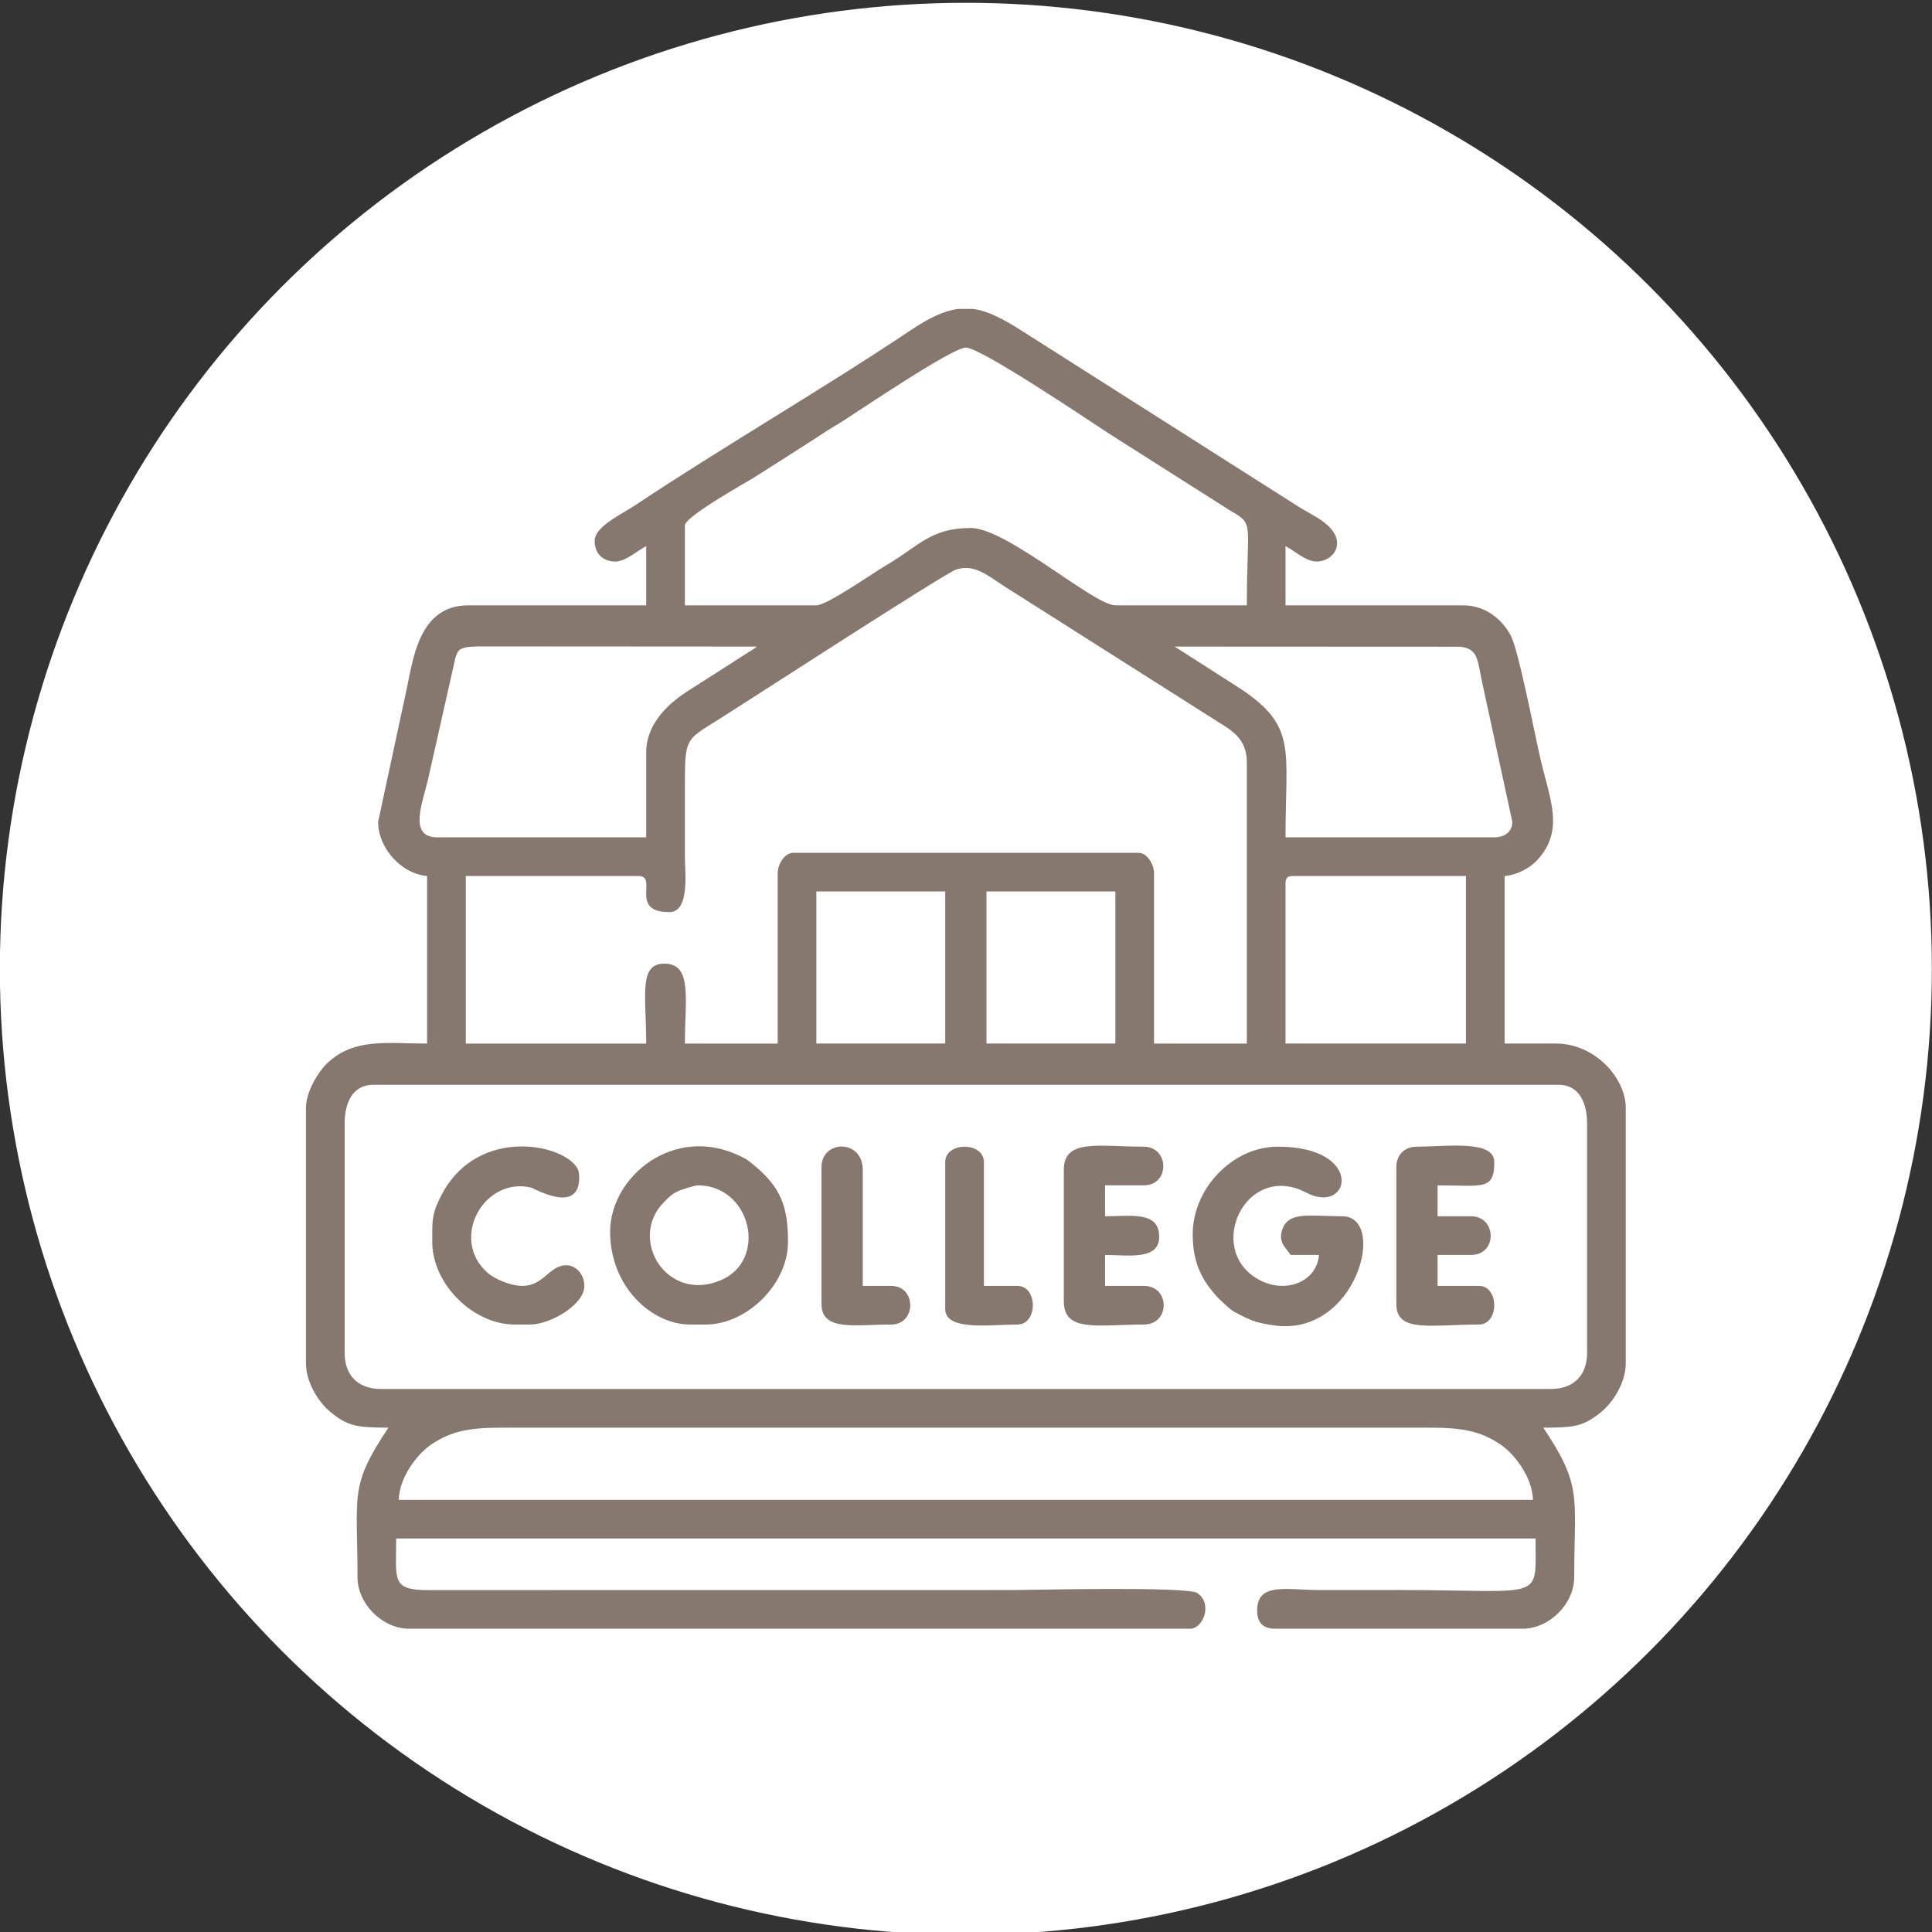<?xml version="1.0" encoding="UTF-8"?>
<!DOCTYPE svg PUBLIC "-//W3C//DTD SVG 1.1//EN" "http://www.w3.org/Graphics/SVG/1.1/DTD/svg11.dtd">
<!-- Creator: CorelDRAW 2019 (64-Bit) -->
<svg xmlns="http://www.w3.org/2000/svg" xml:space="preserve" width="8.467mm" height="8.467mm" version="1.1" style="shape-rendering:geometricPrecision; text-rendering:geometricPrecision; image-rendering:optimizeQuality; fill-rule:evenodd; clip-rule:evenodd"
viewBox="0 0 846.66 846.66"
 xmlns:xlink="http://www.w3.org/1999/xlink"
 xmlns:xodm="http://www.corel.com/coreldraw/odm/2003">
 <rect x="0" y="0" width="846.66" height="846.66" fill="#333333" stroke="none"/>
 <defs>
  <style type="text/css">
   <![CDATA[
    .fil0 {fill:#FEFEFE}
    .fil1 {fill:#86776F}
   ]]>
  </style>
 </defs>
 <g id="Layer_x0020_1">
  <circle class="fil0" cx="423.27" cy="424.56" r="423.33"/>
  <g id="_2533105785872">
   <path class="fil1" d="M219.93 625.64l406.68 0c14.03,0 22.23,1.45 30.99,7.41 6.29,4.27 13.98,14.54 14.19,24.22l-497.04 0c0.21,-9.68 7.9,-19.95 14.19,-24.22 8.76,-5.96 16.96,-7.41 30.99,-7.41zm199.9 -490.27l6.56 0c6.56,0.88 13.22,4.35 21.95,9.95l120.87 76.82c5.68,3.64 16.73,7.99 16.73,16.03 0,4.42 -4.2,7.91 -9.04,7.91 -4.5,0 -9.69,-4.74 -13.55,-6.78l0 25.98 77.94 0c9.8,0 17.07,6.33 20.73,13.16 3.52,6.55 10.77,44.52 13.16,54.62 4.23,17.89 10.35,30.74 -1.42,43.76 -3.08,3.41 -8.69,6.6 -14.39,7.07l0 73.43 22.59 0c16.95,0 30.5,15.08 30.5,28.24l0 111.84c0,8.85 -5.93,17.56 -11.1,21.66 -7.71,6.11 -11.67,6.58 -25.05,6.58 17.32,25.86 13.56,30.02 13.56,65.52 0,11.69 -10.9,22.59 -22.6,22.59l-108.44 0c-5.28,0 -7.91,-2.64 -7.91,-7.91 0,-12.61 12.97,-9.04 27.11,-9.04 11.67,0 23.35,0 35.02,0 64.28,0 59.87,5.44 59.87,-22.59l-499.3 0c0,18.24 -2.36,22.78 14.65,22.62l256.46 -0.03c6.95,0 75.69,-1.7 80.01,1.33 6.92,4.86 2.39,15.62 -3.19,15.62l-342.28 0c-11.7,0 -22.6,-10.9 -22.6,-22.59 0,-36.39 -3.7,-39.75 13.56,-65.52 -13.66,0 -17.95,-0.6 -25.68,-7.09 -4.89,-4.1 -10.47,-12.67 -10.47,-21.15l0 -111.84c0,-7.23 5.51,-16.1 9.54,-19.83 11.81,-10.93 25.66,-8.41 43.55,-8.41l0 -73.43c-11.19,-0.93 -21.46,-12.13 -21.46,-23.72l11.99 -55.79c3.24,-14.21 5.18,-39.1 27.55,-39.1l77.94 0 0 -25.98c-3.86,2.04 -9.05,6.78 -13.55,6.78 -5.47,0 -9.04,-3.58 -9.04,-9.04 0,-6.31 11.56,-11.5 18.06,-15.83 37.59,-25.02 83.09,-51.45 120.21,-76.35 8.4,-5.63 14.9,-8.68 20.96,-9.49zm-268.8 457.51l0 -100.54c0,-9.12 3.58,-16.95 12.42,-16.95l519.64 0c8.84,0 12.42,7.83 12.42,16.95l0 100.54c0,9.88 -5.93,15.81 -15.81,15.81l-512.86 0c-9.88,0 -15.81,-5.93 -15.81,-15.81zm412.32 -205.6c0,-2.6 0.78,-3.39 3.38,-3.39l75.69 0 0 73.43 -79.07 0 0 -70.04zm-131.04 3.39l56.48 0 0 66.65 -56.48 0 0 -66.65zm-74.56 0l56.48 0 0 66.65 -56.48 0 0 -66.65zm-16.94 -7.91l0 74.56 -40.67 0c0,-19.45 3.45,-35.02 -9.04,-35.02 -11.36,0 -7.91,14.11 -7.91,35.02l-79.07 0 0 -73.43 75.69 0c8.86,0 -4.4,15.82 13.55,15.82 9.06,0 6.78,-18.1 6.78,-23.72 0,-10.17 0,-20.34 0,-30.51 -0.01,-22.27 0.06,-21 14.91,-30.27 10.41,-6.51 98.91,-63.96 103.93,-65.61 7.84,-2.58 13.58,2.37 20.78,7.1l93.31 59.19c6.71,4.18 13.33,7.72 13.33,18.3l0 123.13 -40.67 0 0 -74.56c0,-4.13 -3.11,-9.03 -6.77,-9.03l-151.38 0c-3.66,0 -6.77,4.9 -6.77,9.03zm173.96 -99.41l125.34 0.06c8.27,1.19 7.17,6.16 9.99,18.24l12.65 58.52c0,4.32 -3.34,6.78 -7.9,6.78l-91.5 0c0,-38.67 5.13,-48.52 -19.65,-65.08l-28.93 -18.52zm-231.58 46.32l0 37.28 -91.5 0c-13.17,0 -6.28,-15.49 -3.87,-26.46l11.83 -52.57c1.17,-2.6 0.7,-4.52 10.03,-4.65l122.09 0.08c-0.2,0.18 -0.55,0.15 -0.65,0.49l-28.25 18.07c-9.6,5.84 -19.68,15.05 -19.68,27.76zm74.56 -64.39l-57.61 0 0 -35.02c0,-3.82 26.3,-18.58 29.32,-20.39l15.2 -9.64c5.64,-3.7 10.22,-6.44 15.8,-10.19 3,-2.02 4.75,-2.91 7.68,-4.74 7.38,-4.62 49.04,-32.98 55.13,-32.98 6.49,0 53.29,31.51 62.79,37.74l53.21 33.78c10.63,6.11 7.13,4.71 7.13,41.44l-57.61 0c-9.41,0 -47.66,-33.89 -63.26,-33.89 -17.68,0 -22.49,7.66 -36.92,16.18 -6.83,4.03 -26.24,17.71 -30.86,17.71z"/>
   <path class="fil1" d="M522.68 540.91c0,12.67 4.22,20.18 10.32,26.96 0.22,0.25 0.85,0.95 1.08,1.18l3.5 3.28c2.79,2.39 2.55,2.19 6.14,4.02 5.3,2.7 7.74,3.51 14.79,4.49 35.99,5.01 49.7,-47.83 29.69,-47.83 -14.54,0 -23.91,-2.44 -26.45,6.39 -1.48,5.14 1.78,7.45 3.85,10.55l12.43 0c-1.09,13.07 -17.67,18.28 -29.92,8.46 -18.33,-14.7 -0.85,-49.01 24.43,-35.73 19.21,10.1 25.91,-20.17 -12.58,-20.17 -19.97,0 -37.28,18.49 -37.28,38.4z"/>
   <path class="fil1" d="M305.79 519.45c23.39,0 30.94,32.83 10,41.63 -23.62,9.94 -40.57,-18.01 -25.02,-34.06 2.15,-2.22 3.37,-3.57 6.3,-4.99 1.39,-0.68 7.41,-2.58 8.72,-2.58zm-38.41 20.33c0,24.26 18.33,40.67 35.02,40.67l6.78 0c18.31,0 36.14,-17.83 36.14,-36.15 0,-15.71 -3.08,-24.08 -15.52,-34.18 -2.39,-1.94 -2.41,-2.01 -5.52,-3.52 -28.95,-14.05 -56.9,9.08 -56.9,33.18z"/>
   <path class="fil1" d="M189.43 538.65l0 5.65c0,18.32 17.84,36.15 36.15,36.15l6.78 0c8.53,0 23.72,-8.52 23.72,-16.94 0,-4.84 -3.48,-9.04 -7.9,-9.04 -7.47,0 -9.86,9.04 -19.21,9.04 -5.45,0 -12.4,-3.1 -15.53,-5.94 -16.4,-14.88 -1.37,-41.75 19.05,-37.2 1.86,0.42 21.33,12.04 21.33,-4.31 0,-3.04 -0.58,-4.13 -2.09,-5.82 -8.83,-9.86 -43.89,-15.2 -58.57,14.06 -2.25,4.48 -3.73,8.02 -3.73,14.35z"/>
   <path class="fil1" d="M466.2 512.67l0 57.61c0,13.82 15.16,10.17 35.02,10.17 11.67,0 11.67,-16.94 0,-16.94l-16.95 0 0 -13.56c9.64,0 23.72,2.55 23.72,-7.91 0,-11.45 -12.4,-9.03 -23.72,-9.03l0 -13.56 16.95 0c11.63,0 11.24,-16.94 0,-16.94 -19.86,0 -35.02,-3.65 -35.02,10.16z"/>
   <path class="fil1" d="M611.92 511.54l0 59.87c0,12.81 14.89,9.04 36.15,9.04 9,0 9,-16.94 0,-16.94l-18.08 0 0 -13.56 14.69 0c11.64,0 11.24,-16.94 0,-16.94l-14.69 0 0 -13.56c19.6,0 24.86,2.43 24.86,-10.17 0,-9.89 -20.85,-6.77 -33.89,-6.77 -5.47,0 -9.04,3.57 -9.04,9.03z"/>
   <path class="fil1" d="M360.01 511.54l0 59.87c0,12.15 14.73,9.04 30.5,9.04 11.18,0 11.18,-16.94 0,-16.94l-12.43 0 0 -50.84c0,-13.6 -18.07,-13.27 -18.07,-1.13z"/>
   <path class="fil1" d="M414.23 509.28l0 64.39c0,9.73 19.7,6.78 31.63,6.78 9.01,0 9.01,-16.94 0,-16.94l-14.68 0 0 -54.23c0,-9 -16.95,-9 -16.95,0z"/>
  </g>
 </g>
</svg>
